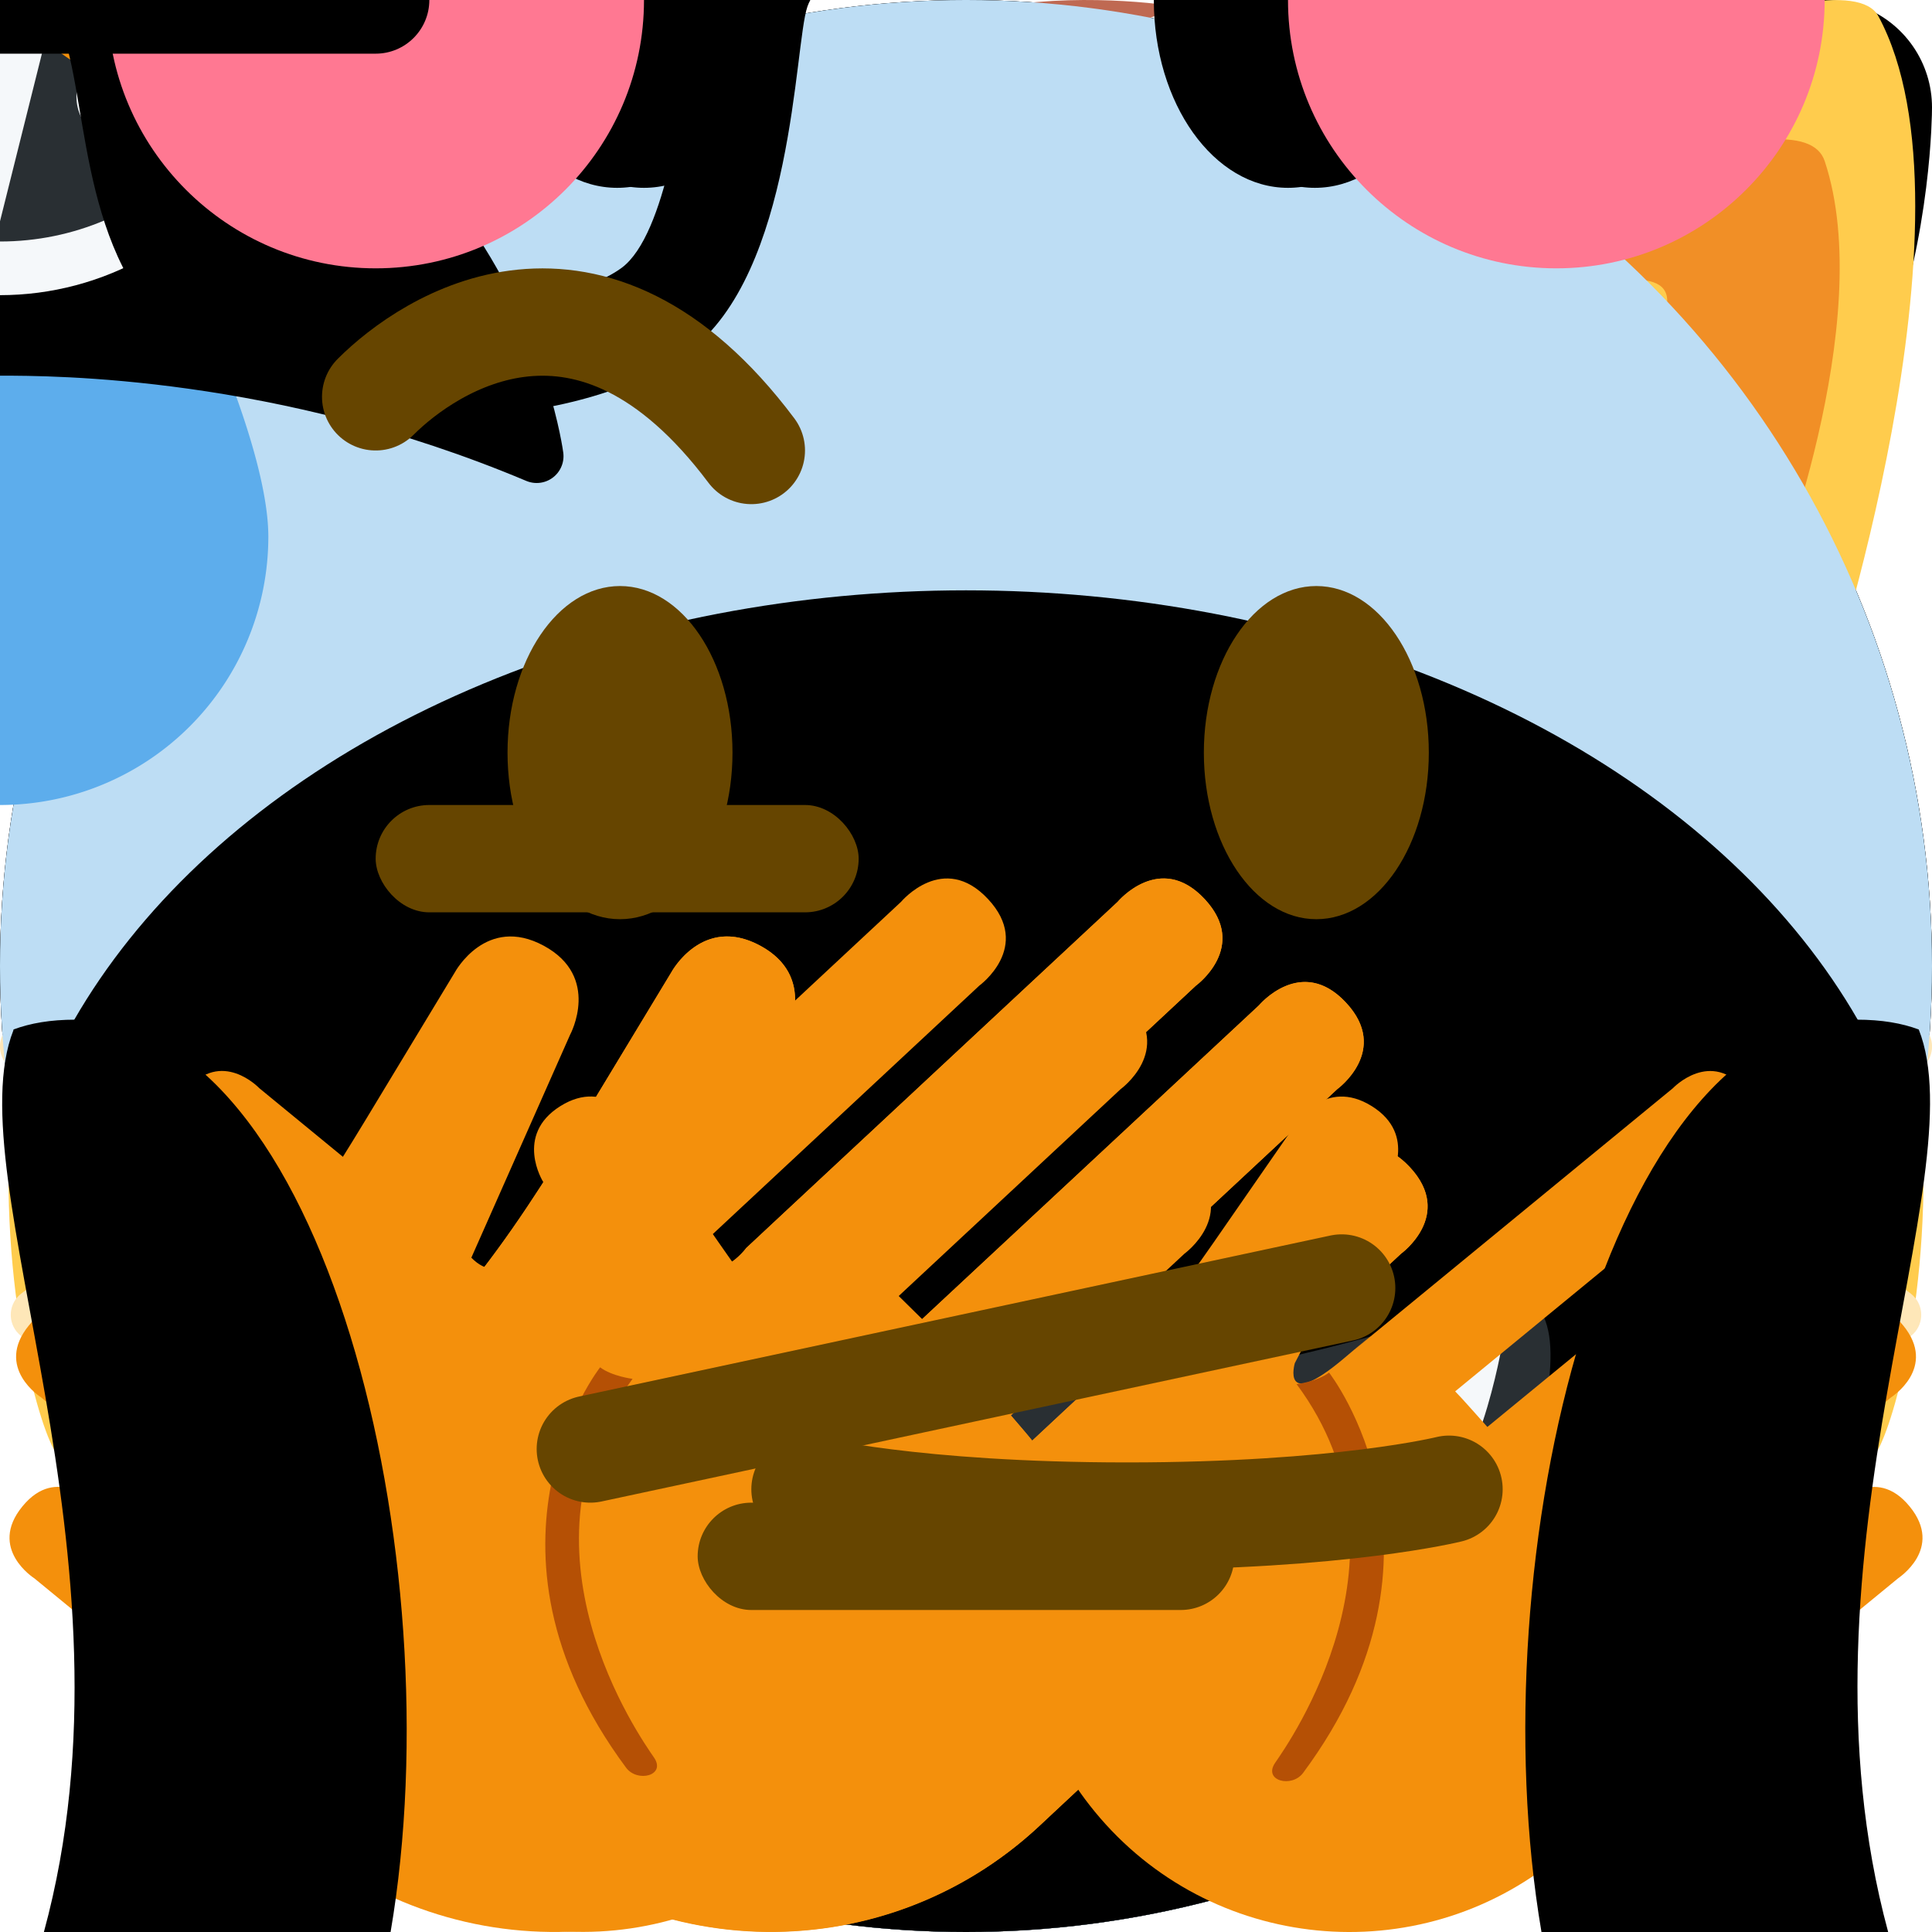 <svg viewBox="0 0 36 36" xmlns="http://www.w3.org/2000/svg">
	<circle id="bg.normal" cx="18" cy="18" r="18" fill="currentColor"/>
	
	<path id="bg.horn" d="M 0,0 s 4,4 8,4 l -2,4 c -6,0 -6,-8 -6,-8 Z" stroke-width="4" stroke-linejoin="round" stroke="currentColor" fill="currentColor"/>
	<g id="bg.horns">
		<circle fill="currentColor" cx="18" cy="18" r="18"/>
		<use href="#bg.horn" x="2" y="2"/>
		<use href="#bg.horn" transform="translate(34 2) scale(-1 1)"/>
	</g>
	
	<g id="bg.cat">
		<path d="M 18,36 c -2,0 -8,-1 -12,-4 c -2.633,-1.975 -4.61,-4.284 -5,-5 c -0.343,-0.63 -1.129,-3.487 -0.734,-7.071 c 0.359,-3.269 0.734,-4.929 1.734,-6.929 c 0,0 -3,-9 -1,-12.7 c 0.674,-1.246 7.404,1.688 10,3.7 c 0,0 4,-0.998 7,-0.998 s 7,0.998 7,0.998 c 2.596,-2.012 9.326,-4.946 10,-3.7 c 2,3.7 -1,12.7 -1,12.7 c 1,2 1.375,3.66 1.734,6.929 c 0.395,3.584 -0.391,6.441 -0.734,7.071 c -0.39,0.716 -2.367,3.025 -5,5 c -4,3 -10,4 -12,4 Z" fill="#FFCC4D"/>
		<!-- ears -->
		<path d="M 2,3 c 0.447,-1.342 5.64,1 6.64,2 c 0,0 -4.64,3 -5.64,6 c 0,0 -2,-5 -1,-8 Z" fill="#F18F26" />
		<path d="M 34,3 c 1,3 -1,8 -1,8 c -1,-3 -5.64,-6 -5.64,-6 c 1,-1 6.193,-3.342 6.64,-2 Z" fill="#F18F26" />
		<path d="M 4.934,5.603 c 0,-1.414 6.066,1.397 5.066,2.397 s -2,1.603 -3,2.603 s -2.066,-4 -2.066,-5 Z" fill="#FFCC4D" />
		<path d="M 31.066,5.603 c 0,1 -1.066,6 -2.066,5 s -2,-1.603 -3,-2.603 s 5.066,-3.811 5.066,-2.397 Z" fill="#FFCC4D" />
	</g>
	
	<g id="bg.monkey">
		<path d="M 18.985,35 h-1.97 c -6.5,0 -12.803,-4.982 -12.803,-11.956 c 0,-3.985 1.477,-5.978 1.477,-5.978 s -0.492,-1.993 -0.492,-3.985 c 0,-5.978 6.303,-10.96 12.803,-10.96 s 12.803,5.978 12.803,10.96 c 0,1.993 -0.492,3.985 -0.492,3.985 s 1.477,1.993 1.477,5.978 c 0,6.974 -6.303,11.956 -12.803,11.956 Z" fill="#BF6952" />
		<path d="M 22.242,0.17 c -2.121,0 -3.182,3.182 -3.182,3.182 s -6.363,2.121 -4.242,-1.061 s 7.424,-2.121 7.424,-2.121 Z" fill="#BF6952" />
		<path d="M 29.667,15.379 c 0,2.309 -1.14,4.348 -2.884,5.599 c 0.489,1.212 0.761,2.545 0.761,3.946 c 0,5.565 -4.274,9.015 -9.545,9.015 s -9.545,-3.45 -9.545,-9.015 c 0,-1.4 0.272,-2.734 0.761,-3.946 c -1.742,-1.251 -2.882,-3.29 -2.882,-5.599 a 6.894,6.894 0 01 6.894,-6.894 c 1.854,0 3.534,0.735 4.773,1.926 c 1.239,-1.19 2.919,-1.926 4.773,-1.926 a 6.894,6.894 0 01 6.894,6.894 Z" fill="#D79E84" />
		<!-- mouth -->	
		<path d="M 18,31.5 c -2.715,0 -5.027,-1.38 -5.895,-3.309 c -0.359,-0.798 0.25,-1.691 1.157,-1.691 h9.476 c 0.907,0 1.516,0.893 1.157,1.691 c -0.868,1.929 -3.18,3.309 -5.895,3.309 Z" fill="#642116" />
		<!-- nose -->
		<g>
			<ellipse fill="#642116" cx="16.5" cy="22" rx="1" ry="1.061"/> <!-- mistake? -->
			<circle fill="#642116" cx="19.5" cy="22" r="1"/>
		</g>
		<!-- eyes -->
		<ellipse fill="#292F33" cx="13" cy="17" rx="2" ry="3"/>
		<ellipse fill="#292F33" cx="23" cy="17" rx="2" ry="3"/>
	</g>
	
	<g id="nose.cat">
		<!-- nose -->
		<path d="M 18,19.5 c 3,0 3,0.5 3,1.5 s -1.5,3 -3,3 s -3,-2 -3,-3 s -0.001,-1.5 3,-1.5 Z" fill="#E75A70" />
		<!-- whiskers -->
		<path d="M 0.701,25 c 0.108,0 0.217,-0.035 0.31,-0.106 c 0.036,-0.029 3.718,-2.869 9.951,-2.395 c 0.28,0.041 0.516,-0.185 0.537,-0.46 s -0.185,-0.516 -0.46,-0.536 c -6.628,-0.515 -10.486,2.478 -10.648,2.605 c -0.217,0.171 -0.254,0.485 -0.083,0.702 c 0.099,0.125 0.245,0.19 0.393,0.19 Z" fill="#FEE7B8" />
		<path d="M 9.569,20.337 c 0.213,0 0.41,-0.137 0.476,-0.35 c 0.083,-0.264 -0.064,-0.544 -0.328,-0.627 c -5.076,-1.585 -9.189,-0.39 -9.362,-0.338 c -0.264,0.079 -0.414,0.357 -0.335,0.622 c 0.08,0.265 0.358,0.416 0.623,0.335 c 0.04,-0.011 3.987,-1.161 8.777,0.336 c 0.049,0.015 0.1,0.022 0.149,0.022 Z" fill="#FEE7B8" />
		<path d="M 35.299,25 c 0.148,0 0.294,-0.065 0.393,-0.19 c 0.171,-0.217 0.134,-0.531 -0.083,-0.702 c -0.162,-0.127 -4.02,-3.12 -10.648,-2.605 c -0.275,0.02 -0.481,0.261 -0.46,0.536 s 0.257,0.501 0.537,0.46 c 6.233,-0.474 9.915,2.366 9.951,2.395 c 0.093,0.071 0.202,0.106 0.31,0.106 Z" fill="#FEE7B8" />
		<path d="M 26.431,20.337 c 0.049,0 0.1,-0.007 0.149,-0.022 c 4.79,-1.497 8.737,-0.347 8.777,-0.336 c 0.265,0.081 0.543,-0.07 0.623,-0.335 c 0.079,-0.265 -0.071,-0.543 -0.335,-0.622 c -0.173,-0.052 -4.286,-1.247 -9.362,0.338 c -0.264,0.083 -0.411,0.363 -0.328,0.627 c 0.065,0.213 0.263,0.35 0.476,0.35 Z" fill="#FEE7B8" />
		<!--
			(ugh but what are they really.. i managed to figure out one exactly but not the other) oh well, here are just the automatically computed strokes, at least:
			M 2.2002,29.958 c 0.099,-0.078 3.8685,-2.9945 10.3,-2.5
			M 33.8003,29.958 c -0.0995,-0.078 -3.869,-2.9945 -10.3,-2.5
			M 1.9998,24.9584 c 0.1065,-0.0315 4.137,-1.205 9.0695,0.3365
			M 34.0002,24.9584 c -0.1065,-0.0315 -4.137,-1.205 -9.069,0.3365
			
			M  2.2,29.958 c  0.099 ,-0.078  3.8685,-2.9945  10.3,-2.5
			M 33.8,29.958 c -0.0995,-0.078 -3.869 ,-2.9945 -10.3,-2.5
			
			M  2,24.9584 c  0.1065,-0.0315  4.137,-1.205  9.0695,0.3365
			M 34,24.9584 c -0.1065,-0.0315 -4.137,-1.205 -9.069 ,0.3365
		-->
	</g>
	
	(cold, anxious, fearful, etc.)
	<g id="bg.sweating">
		<defs>
			<clipPath id="circle12">
				<circle r="18" cx="18" cy="18"/>
			</clipPath>
		</defs>
		<g clip-path="url(#circle12)">
			<rect width="36" height="36" fill="#BDDDF4"/>
			<ellipse rx="18" ry="13" cx="18" cy="24" fill="currentColor"/>
		</g>
	</g>
	<!--<path id="bg.sweat" d="M 18,11 c -8.748,0 -16.033,4.509 -17.656,10.484 c -0.221,-1.128 -0.344,-2.292 -0.344,-3.484 c 0,-9.94 8.06,-18 18,-18 c 9.941,0 18,8.06 18,18 c 0,1.192 -0.122,2.356 -0.344,3.484 c -1.623,-5.975 -8.907,-10.484 -17.656,-10.484 Z" fill="#BDDDF4"/>-->
	
	<path id="water_drop" d="M 5,10 a 5,5 0 01 -10,0 c 0,-2.762 4,-10 5,-10 s 5,7.238 5,10 Z" fill="#5DADEC"/>
	<!-- width: 35.77 -->
	<path id="heart" d="M 0,0 c -6.784,-2.466 -16.249,-11.447 -17.619,-19.96 c -0.168,-0.721 -0.266,-1.469 -0.266,-2.241 c 0,-5.451 4.418,-9.868 9.868,-9.868 c 3.307,0 6.226,1.633 8.017,4.129 c 1.791,-2.496 4.71,-4.129 8.018,-4.129 c 5.449,0 9.867,4.418 9.867,9.868 c 0,0.773 -0.098,1.521 -0.268,2.242 c -1.368,8.512 -10.834,17.493 -17.617,19.959 Z"/>
	
	<g id="mouth_grinning">
		<path d="M 0,-10 c 3.623,0 6.027,-0.422 9,-1 c 0.679,-0.132 2,0 2,2 c 0,4 -4.596,9 -11,9 c -6.405,0 -11,-5 -11,-9 c 0,-2 1.321,-2.131 2,-2 c 2.973,0.578 5.377,1 9,1 Z" fill="#664500" />
		<path d="M -9,-9 s 3,1 9,1 s 9,-1 9,-1 s -2,4 -9,4 s -9,-4 -9,-4 Z" fill="#FFF" />
	</g>
	<g id="mouth_grinning2">
		<path d="M 0,-10 c 3.623,0 6.027,-0.422 9,-1 c 0.679,-0.132 2,0 2,2 c 0,4 -4.596,9 -11,9 c -6.405,0 -11,-5 -11,-9 c 0,-2 1.321,-2.131 2,-2 c 2.973,0.578 5.377,1 9,1 Z" fill="#664500"/>
	</g>
	<path d="M -8,-6 s 2,4 8,4 s 8,-4 8,-4 s -3,1 -8,1 s -8,-1 -8,-1 Z" fill="#FFF"/> <!-- teeth for WearyFace -->
	
	<g id="mouth.cat_grin">
		<path d="M 28.023,24.191 c 0.977,-0.191 1.092,1.073 0.535,2.941 c -0.558,1.868 -3.558,5.868 -10.558,5.868 s -10,-4 -10.558,-5.868 c -0.557,-1.868 -0.442,-3.132 0.535,-2.941 c 0.977,0.192 5.023,1.809 10.023,1.809 s 9.046,-1.617 10.023,-1.809 Z" fill="#292F33" />
		<path d="M 8,25 s 5,2 10,2 s 10,-2 10,-2 s -0.5,3 -1.5,3 s -1.5,-1 -1.5,-1 s -4,2 -7,2 s -7,-2 -7,-2 s -0.5,1 -1.5,1 s -1.5,-3 -1.5,-3 Z" fill="#F5F8FA" />
	</g>
	
	<path 
		id="mouth.grinning3"
		d="M -11,-9 c 11.667,2.756 22,0 22,0 c 0,4 -4.596,9 -11,9 s -11,-5.036 -11,-9 Z" fill="currentColor"/>
	
	<path 
		id="mouth.grinning4" stroke-width="1"
		d="M10 8.5 s -1.05 -8 -10 -8s-10 8 -10 8s6 -2 10 -2c1 0 5.25 0 10 2z"
		stroke-linejoin="round" stroke-linecap="round" fill="currentColor" stroke="currentColor"/>
	
	<path id="mouth.zigzag" d="M-8 -2 l 1 1 l 3 -4 l 4 5 l 4 -5 l 3 4 l 1 -1" stroke-width="2" stroke-linecap="round" stroke-linejoin="round" stroke="currentColor" fill="none"/>
	<!-- 3 -->
	<path id="mouth.kiss" d="M 0,0 s 5,0.25 5,2.5 s -5,2.5 -5,2.5 s 4,-0.25 4,-2.5 s -4,-2.5 -4,-2.5 s 4,-0.25 4,-2.5 s -4,-2.5 -4,-2.5 s 5,0.25 5,2.5 s -5,2.5 -5,2.5 Z" stroke-width="1" stroke-linecap="round" stroke-linejoin="round" stroke="currentColor" fill="currentColor"/>
	
	<path id="mouth.smirking" d="M 0,0 s 5,0 7,-1 l 4,-2 s -1,3 -4,3 z" stroke-width="1" stroke-linecap="round" stroke-linejoin="round" stroke="currentColor" fill="currentColor"/>
	
	<g id="mouth.grimacing">
		<rect x="-12" y="-10" width="24" height="10" rx="5" fill="currentColor"/>
		<path d="M 7,-8 c 1.483,0 2.71,1.084 2.949,2.5 h-3.449 v-2.5 h0.5 Z M 5.5,-8 v2.5 h-3 v-2.5 h3 Z M 1.5,-8 v2.5 h-3 v-2.5 h3 Z M -2.5,-8 v2.5 h-3 v-2.5 h3 Z M -7,-8 h0.5 v2.5 h-3.449 c 0.239,-1.416 1.466,-2.5 2.949,-2.5 Z M -7,-2 c -1.483,0 -2.71,-1.084 -2.949,-2.5 h3.449 v2.5 h-0.5 Z M -5.5,-2 v-2.5 h3 v2.5 h-3 Z M -1.5,-2 v-2.5 h3 v2.5 h-3 Z M 2.5,-2 v-2.5 h3 v2.5 h-3 Z M 7,-2 h-0.5 v-2.5 h3.449 c -0.239,1.416 -1.466,2.5 -2.949,2.5 Z" fill="#FFF" />
	</g>
	
	**********************
	
	<ellipse id="eye.1" rx="2.5" ry="3.5" fill="currentColor"/>
	<g id="eyes.normal13" fill="currentColor">
		<ellipse cx="11.5" rx="2.5" ry="3.5"/>
		<ellipse cx="24.5" rx="2.5" ry="3.5"/>
	</g>
	<g id="eyes.normal12" fill="currentColor">
		<ellipse cx="12" rx="2.5" ry="3.5"/>
		<ellipse cx="24" rx="2.5" ry="3.5"/>
	</g>
	
	<path id="eye.smiling" d="M -3,3 s 1,-3 3,-3 s 3,3 3,3" fill="none" stroke-width="2" stroke-linejoin="round" stroke-linecap="round" stroke="#664500"/>
	<path id="eye.smiling2" d="M -4,2 s 1,-2 4,-2 s 4,2 4,2" fill="none" stroke-width="2" stroke-linejoin="round" stroke-linecap="round" stroke="#664500"/>
	
	<path id="eye.closed" d="M 0,0 s 4,-2 8,0" stroke-width="2" stroke-linecap="round" stroke="currentColor" fill="none"/>
	
	<path id="eye.spiral" d="M -5.774,1.444 a 5.774,5.774 0 01 5.774,-5.775 a 4.331,4.331 0 01 0,8.662 a 2.888,2.888 0 01 0,-5.775 a 1.444,1.444 0 01 0,2.888" stroke-width="1.75" stroke-linecap="round" stroke="currentColor" fill="none"/> <!-- not exact! -->
	
	<path id="eye.squinting" d="M 0,0 s 5,0 8,3 c -5,0 -9,3 -9,3" stroke-width="2" stroke-linecap="round" stroke-linejoin="round" fill="none" stroke="currentColor"/>
	<!-- todo: put the origin on the stroke line, not the actual visual edge, since the 0.5 offset etc. etc.  -->
	<path id="mouth.smiling1" d="M -5,-4.5 s 1 1 5 1s5 -1 5 -1s-1 4 -5 4s-5 -4 -5 -4z" stroke-width="1" fill="currentColor" stroke-linejoin="round" stroke="currentColor"/>
	<path id="mouth.smiling1b" d="M -4,-3.5 s 1.3,3 4,3 s 4,-3 4,-3 s -1.4,1 -4,1 s-4,-1 -4,-1 z" stroke-width="1" fill="currentColor" stroke-linejoin="round" stroke="currentColor"/> smaller
	<path
		id="mouth.smiling1c" stroke-width="1"
		d="M -4,-2.5 s 1.5,1 4,1 s 4,-1 4,-1 s -1.25,2 -4,2 s -4,-2 -4,-2 Z"
		stroke-linejoin="round" stroke-linecap="round" fill="currentColor" stroke="currentColor"/> <!-- m not sure this is quite right, it doenst line up as well .. zz -->
	
	<path id="mouth.smiling1d" d="M -5,-3 s 1,1 5,1 s 5,-1 5,-1 s -1,2.5 -5,2.5 s -5,-2.5 -5,-2.5 z" stroke-width="1" fill="currentColor" stroke-linejoin="round" stroke="currentColor"/>

	<path
		id="mouth.smiling2" stroke-width="1"
		d="M -9,-5.5 s 4,3 9,3 s 9,-3 9,-3 s -3,5 -9,5 s -9,-5 -9,-5 Z"
		stroke-linejoin="round" stroke-linecap="round" fill="currentColor" stroke="currentColor"/>
	<path class='test'
		id="mouth.smiling2b" stroke-width="1"
		d="M -9,-7 s 4,3 9,3 s 9,-3 9,-3 s -3,6.5 -9,6.5 s -9,-6.5 -9,-6.5 Z"
		stroke-linejoin="round" stroke-linecap="round" fill="currentColor" stroke="currentColor"/>
	<path
		id="mouth.smiling2c" stroke-width="1"
		d="M -7,-5.5 s 3,2 7,2 s 7,-2 7,-2 s -3,5 -7,5 s -7,-5 -7,-5 Z"
		stroke-linejoin="round" stroke-linecap="round" fill="currentColor" stroke="currentColor"/>
	<path
		id="mouth.smiling3" stroke-width="1"
		d="M -7,-4.5 s 2 2 7 2 s 7 -2 7 -2 s -1 4 -7 4 s -7 -4 -7 -4 z"
		stroke-linejoin="round" stroke-linecap="round" fill="currentColor" stroke="currentColor"/>
	
	<path id="mouth.smiling4" d="M -7,-6.5 s 3.244 6 7.244 6s6.756 -6 6.756 -6s-2.756 2.588 -6.756 2.588s-7.244 -2.588 -7.244 -2.588z" stroke-width="1" stroke-linejoin="round" stroke-linecap="round" fill="currentColor" stroke="currentColor" color="#664500"/>
	
	<path id="mouth.smiling5" d="M -8,-4 s 3,4 8,4 s 8,-4 8,-4" stroke-width="2" stroke-linecap="round" stroke="currentColor" fill="none"/>
	
	<g id="eye.angry1">
		<use href="F.svg#eyebrow.1" x="-5.5" y="-4.5"/>
		<ellipse cx="0" cy="0" rx="2.5" ry="3.5" fill="currentColor"/>
	</g>
	
	<path id="eyebrow.13"  d="M 0,0 s 2, 0  4,-2" stroke-width="2" stroke-linecap="round" stroke="currentColor" fill="none"/>
	
	<path id="eyebrow.12b" d="M 0,0 s-4,-1 -6, 1" stroke-width="2" stroke-linecap="round" stroke="currentColor" fill="none"/>
	
	<path id="eyebrow.15"  d="M 0,0 s 4,-1  6,-5" stroke-width="2" stroke-linecap="round" stroke="currentColor" fill="none"/>
	
	<path id="eyebrow.11"  d="M 0,0 s 3,-2  7, 0" stroke-width="2" stroke-linecap="round" stroke="currentColor" fill="none"/>
	<path id="eyebrow.10"  d="M 0,0 s 3,-3  7,-1" stroke-width="2" stroke-linecap="round" stroke="currentColor" fill="none"/>
	<path id="eyebrow.12"  d="M 0,0 s-4,-1 -7, 1" stroke-width="2" stroke-linecap="round" stroke="currentColor" fill="none"/>
	
	<path id="eyebrow.9"   d="M 0,0 s 3,-2  7,-2" stroke-width="2" stroke-linecap="round" stroke="currentColor" fill="none"/>
	<path id="eyebrow.2"   d="M 0,0 s-4, 0 -7, 4" stroke-width="2" stroke-linecap="round" stroke="currentColor" fill="none"/>
	<path id="eyebrow.3"   d="M 0,0 c 6, 0  7,-4 7,-4" stroke-width="2" stroke-linecap="round" stroke="currentColor" fill="none"/>
	<path id="eyebrow.3b"  d="M 0,0 c 5, 0  7,-4 7,-4" stroke-width="2" stroke-linecap="round" stroke="currentColor" fill="none"/>
	<path id="eyebrow.4"   d="M 0,0 s 4, 0  7,-4" stroke-width="2" stroke-linecap="round" stroke="currentColor" fill="none"/> <!-- same as 2 -->
	<path id="eyebrow.6"   d="M 0,0 s-2, 3 -7, 5" stroke-width="2" stroke-linecap="round" stroke="currentColor" fill="none"/>
	<path id="eyebrow.8"   d="M 0,0 s-5, 1 -7, 6" stroke-width="2" stroke-linecap="round" stroke="currentColor" fill="none"/>
	<path id="eyebrow.8b"  d="M 0,0 s-1,-6 -7,-6" stroke-width="2" stroke-linecap="round" stroke="currentColor" fill="none"/>
	
	<path id="eyebrow.7"   d="M 0,0 s-5,-3 -8, 1" stroke-width="2" stroke-linecap="round" stroke="currentColor" fill="none"/>
	<path id="eyebrow.14"  d="M 0,0 s-5,-1 -8, 2" stroke-width="2" stroke-linecap="round" stroke="currentColor" fill="none"/>
	<path id="eyebrow.1"   d="M 0,0 s 5, 0  8, 3" stroke-width="2" stroke-linecap="round" stroke="currentColor" fill="none"/>
	<path id="eyebrow.5"   d="M 0,0 s 5,-1  8, 3" stroke-width="2" stroke-linecap="round" stroke="currentColor" fill="none"/>
	<path id="eyebrow.2b"  d="M 0,0 s 4, 0  8, 4" stroke-width="2" stroke-linecap="round" stroke="currentColor" fill="none"/>
	
	<!-- dont use this -->
	<path id="eyebrow.6a9" d="M 0,0 a 9,9 0 00 -6,0" stroke-width="2" stroke-linecap="round" stroke="currentColor" fill="none"/>
	
	<g id="eye.shiny">
		<circle r="5.5" fill="#F5F8FA"/>
		<circle cy="-0.5" r="5" fill="#292F33"/>
		<g transform="rotate(45)">
			<ellipse cx="-2.667" cy="-0.353" rx="2.083" ry="2.675" fill="#F5F8FA"/>
			<ellipse cx="2.837" cy="-0.666" rx="0.914" ry="1.175" fill="#F5F8FA"/>
		</g>
	</g>
	
	<g id="tongue.1">
		<path d="M -6,-6 v-6.961 s 5.709,1.333 12,0.041 v6.92 c 0,3 -2,6 -6,6 s -6,-3 -6,-6 Z" fill="#E8596E" /> <!-- had to go back to a very old release to get a decent version of this -->
		<path d="M 0.545,-4.666 a 0.545,0.545 0 01 -1.091,0 v-7.700 h1.091  Z" fill="#DD2E44"/>
	</g>
	
	<use href="F.svg#eyes.normal13" y="" color="#664500"/>
	<use href="F.svg#eyes.normal12" y="" color="#664500"/>
	
	<path id="mouth.confused" d="M -13,3 c 2,-5 13,-5 13,-3 c 0,1 -8,-1 -13,3 Z" fill="currentColor"/>
	
	<path id="mouth.smiling1f" d="M -5,-4 s 1 1 5 1s5 -1 5 -1s-1 4 -5 4s-5 -4 -5 -4z" fill="currentColor"/>
	
	
	<path id="hand.coveringmouth" d="M 0,0 c -2.529,-2.715 -2.602,-6.836 -0.318,-9.629 c 0.81,-0.99 1.496,-2.074 2.159,-3.167 l 1.668,-2.758 s 0.58,-1.075 1.656,-0.494 c 1.073,0.581 0.493,1.655 0.493,1.655 l -1.842,4.158 c 0.549,0.565 1.087,-0.178 1.087,-0.178 l 0.222,-0.208 l 0.497,-0.464 l 6.203,-5.781 s 0.789,-0.944 1.622,-0.051 c 0.832,0.893 -0.164,1.614 -0.164,1.614 l -5.866,5.469 c 0.151,0.136 0.614,0.6 0.763,0.745 l 6.278,-5.848 s 0.789,-0.945 1.621,-0.051 c 0.833,0.892 -0.164,1.614 -0.164,1.614 l -6.276,5.85 c 0.132,0.158 0.469,0.54 0.593,0.698 l 5.413,-5.046 s 0.79,-0.944 1.622,-0.051 c 0.833,0.893 -0.165,1.614 -0.165,1.614 l -5.755,5.367 c 0.091,0.204 0.482,0.742 0.55,0.947 l 4.148,-3.866 s 0.789,-0.945 1.621,-0.052 c 0.833,0.893 -0.165,1.614 -0.165,1.614 l -6.699,6.245 s -0.29,0.271 -0.447,0.418 c -2.959,2.758 -7.596,2.595 -10.355,-0.364 Z" fill="#F4900C"/> <!-- is this from (very old) twemoji/svg/1f450.svg ? -->
	
	HANDS:
	yawning: <path d="M 22.468,27.371 l -6.698,6.244 l -0.447,0.418 c -2.959,2.758 -7.596,2.595 -10.355,-0.364 c -2.529,-2.715 -2.602,-6.836 -0.318,-9.629 c 0.81,-0.989 1.496,-2.074 2.159,-3.167 l 1.668,-2.758 s 0.58,-1.074 1.655,-0.493 c 1.073,0.581 0.493,1.655 0.493,1.655 l -1.842,4.158 c 0.549,0.565 1.087,-0.179 1.087,-0.179 l 0.22,-0.207 l 0.497,-0.464 l 6.203,-5.781 s 0.788,-0.944 1.621,-0.051 c 0.832,0.892 -0.164,1.614 -0.164,1.614 l -5.866,5.468 c 0.152,0.137 0.614,0.601 0.764,0.746 l 6.278,-5.848 s 0.789,-0.944 1.621,-0.051 c 0.833,0.892 -0.164,1.614 -0.164,1.614 l -6.276,5.85 c 0.133,0.158 0.469,0.54 0.594,0.698 l 5.413,-5.046 s 0.79,-0.943 1.622,-0.051 c 0.834,0.894 -0.164,1.615 -0.164,1.615 l -5.755,5.366 c 0.091,0.204 0.481,0.742 0.55,0.947 l 4.148,-3.866 s 0.789,-0.945 1.621,-0.052 s -0.165,1.614 -0.165,1.614 Z" fill="#F4900C"/>
	facewithhandovermouth: <path d="M 26.503,27.371 l -6.699,6.244 l -0.447,0.418 c -2.959,2.758 -7.596,2.595 -10.355,-0.364 c -2.529,-2.715 -2.602,-6.836 -0.318,-9.629 c 0.81,-0.989 1.496,-2.074 2.159,-3.167 l 1.668,-2.758 s 0.58,-1.074 1.655,-0.493 c 1.073,0.581 0.493,1.655 0.493,1.655 l -1.842,4.158 c 0.549,0.565 1.087,-0.179 1.087,-0.179 l 0.222,-0.207 l 0.497,-0.464 l 6.203,-5.781 s 0.788,-0.944 1.621,-0.051 c 0.832,0.892 -0.164,1.614 -0.164,1.614 l -5.866,5.468 c 0.152,0.137 0.614,0.601 0.764,0.746 l 6.278,-5.848 s 0.789,-0.944 1.621,-0.051 c 0.833,0.892 -0.164,1.614 -0.164,1.614 l -6.276,5.85 c 0.133,0.158 0.469,0.54 0.594,0.698 l 5.413,-5.046 s 0.79,-0.943 1.622,-0.051 c 0.834,0.894 -0.164,1.615 -0.164,1.615 l -5.755,5.366 c 0.091,0.204 0.481,0.742 0.55,0.947 l 4.147,-3.866 s 0.789,-0.945 1.621,-0.052 s -0.165,1.614 -0.165,1.614 Z" fill="#F4900C"/>
	facewithopeneyesandhandovermouth: <path d="M 26.503,27.371 l -6.699,6.244 l -0.447,0.418 a 7.328,7.328 0 01 -10.673,-9.993 c 0.81,-0.989 1.496,-2.074 2.159,-3.167 l 1.668,-2.758 s 0.58,-1.074 1.655,-0.493 c 1.073,0.581 0.493,1.655 0.493,1.655 l -1.842,4.158 c 0.549,0.565 1.087,-0.179 1.087,-0.179 l 0.222,-0.207 l 0.497,-0.464 l 6.203,-5.781 s 0.788,-0.944 1.621,-0.051 c 0.832,0.892 -0.164,1.614 -0.164,1.614 l -5.866,5.468 c 0.152,0.137 0.614,0.601 0.764,0.746 l 6.278,-5.848 s 0.789,-0.944 1.621,-0.051 c 0.833,0.892 -0.164,1.614 -0.164,1.614 l -6.276,5.85 c 0.133,0.158 0.469,0.54 0.594,0.698 l 5.413,-5.046 s 0.79,-0.943 1.622,-0.051 c 0.834,0.894 -0.164,1.615 -0.164,1.615 l -5.755,5.366 c 0.091,0.204 0.481,0.742 0.55,0.947 l 4.147,-3.866 s 0.789,-0.945 1.621,-0.052 s -0.165,1.614 -0.165,1.614 Z" fill="#F4900C"/> - new, dont use.
	
	smilingfacewithopenhands:
		<g>
		<path d="M 13.393,23.154 c 0.612,0.879 1.243,1.75 1.972,2.532 c 2.057,2.216 2.211,5.666 0.24,8.069 c -2.151,2.62 -6.02,3 -8.64,0.849 l -0.395,-0.326 l -5.93,-4.868 s -0.872,-0.55 -0.222,-1.341 c 0.648,-0.793 1.357,-0.041 1.357,-0.041 l 3.672,3.012 c 0.047,-0.174 0.346,-0.642 0.41,-0.82 l -5.094,-4.184 s -0.873,-0.551 -0.222,-1.342 c 0.648,-0.79 1.358,-0.042 1.358,-0.042 l 4.792,3.934 c 0.096,-0.138 0.356,-0.474 0.459,-0.614 l -5.555,-4.562 s -0.872,-0.55 -0.222,-1.341 c 0.648,-0.79 1.358,-0.041 1.358,-0.041 l 5.557,4.56 c 0.118,-0.129 0.48,-0.543 0.6,-0.663 l -5.193,-4.266 s -0.871,-0.55 -0.223,-1.341 c 0.65,-0.79 1.359,-0.042 1.359,-0.042 l 5.491,4.508 l 0.44,0.361 s -0.266,-0.211 0.197,0.163 c 1.062,0.859 0.918,0.091 0.918,0.091 l -1.758,-3.38 s -0.543,-0.868 0.324,-1.409 c 0.868,-0.542 1.411,0.325 1.411,0.325 l 1.539,2.219 Z" fill="#F4900C"/>
		<path d="M 11.182,25.478 c 0.224,0.168 0.605,0.215 0.605,0.215 c -2.35,3.161 0.15,6.693 0.4,7.057 c 0.229,0.334 -0.309,0.473 -0.521,0.188 c -3.077,-4.146 -0.484,-7.46 -0.484,-7.46 Z" fill="#B55005" />
	</g>
	<!-- hand -->
	<g>
		<path d="M 35.583,28.07 c 0.649,0.791 -0.223,1.341 -0.218,1.342 l -5.93,4.868 l -0.396,0.326 c -2.62,2.151 -6.49,1.771 -8.64,-0.849 c -1.973,-2.403 -1.819,-5.852 0.239,-8.069 c 0.73,-0.783 1.361,-1.654 1.974,-2.533 l 1.538,-2.219 s 0.542,-0.867 1.411,-0.325 c 0.867,0.541 0.324,1.409 0.324,1.409 l -1.758,3.38 s -0.27,0.913 0.918,-0.091 c 1.187,-1.004 0.197,-0.163 0.197,-0.163 l 0.439,-0.361 l 5.491,-4.508 s 0.709,-0.748 1.359,0.042 c 0.647,0.791 -0.223,1.341 -0.223,1.341 l -5.193,4.266 c 0.121,0.12 0.483,0.534 0.6,0.663 l 5.558,-4.56 s 0.709,-0.749 1.357,0.041 c 0.65,0.791 -0.223,1.341 -0.223,1.341 l -5.555,4.562 c 0.102,0.139 0.363,0.475 0.459,0.614 l 4.792,-3.934 s 0.71,-0.748 1.358,0.042 c 0.65,0.791 -0.223,1.342 -0.223,1.342 l -5.094,4.184 c 0.064,0.177 0.363,0.646 0.41,0.82 l 3.672,-3.012 s 0.709,-0.752 1.357,0.041 Z" fill="#F4900C"/>
		<path d="M 24.765,25.576 s 2.594,3.314 -0.484,7.46 c -0.212,0.285 -0.75,0.146 -0.521,-0.188 c 0.25,-0.364 2.75,-3.896 0.4,-7.057 c -0.001,0.001 0.381,-0.046 0.605,-0.215 Z" fill="#B55005" />
	</g>	
	
	<path id="glasses" d="M 16.767,-2.542 c 0.248,0.239 0.247,1.196 -0.001,1.436 c -0.246,0.238 -1.477,0.515 -1.722,1.232 c -0.246,0.718 -0.248,4.959 -2.213,6.424 c -1.838,1.371 -6.128,1.784 -8.847,0.238 c -2.373,-1.349 -2.289,-4.19 -2.724,-5.881 c -0.155,-0.603 -0.592,-0.907 -1.26,-0.907 s -1.105,0.304 -1.26,0.907 c -0.435,1.692 -0.352,4.532 -2.724,5.881 c -2.719,1.547 -7.009,1.134 -8.848,-0.238 c -1.964,-1.466 -1.966,-5.706 -2.213,-6.424 c -0.245,-0.717 -1.476,-0.993 -1.722,-1.232 c -0.248,-0.24 -0.248,-1.197 -0.001,-1.436 c 0.171,-0.166 1.267,0.274 2.376,-0.291 c 2.288,-1.166 8.07,-2.291 11.833,0.376 c 0.403,0.286 2.087,0.334 2.558,0.313 c 0.471,0.02 2.155,-0.028 2.558,-0.313 c 3.764,-2.667 9.546,-1.542 11.834,-0.376 c 1.109,0.565 2.205,0.125 2.376,0.291 Z M -3.427,1.108 c 0.043,-0.608 0.176,-1.842 -0.829,-2.459 c -1.134,-0.698 -3.462,-0.741 -4.155,-0.741 c -1.513,0 -2.992,0.282 -4.052,0.643 c -0.668,0.228 -0.464,1.711 -0.388,2.318 c 0.119,0.953 0.435,3.501 1.265,4.12 c 0.664,0.495 2.362,0.842 3.587,0.842 h0.001 c 1.106,0 2.163,-0.281 2.974,-0.743 c 1.323,-0.753 1.52,-2.875 1.597,-3.98 Z M 12.851,0.855 c 0.076,-0.607 0.279,-2.081 -0.389,-2.309 c -1.061,-0.361 -2.539,-0.638 -4.052,-0.638 c -0.693,0 -3.02,0.048 -4.155,0.746 c -1.005,0.617 -0.871,1.86 -0.829,2.468 c 0.077,1.105 0.274,3.214 1.597,3.966 c 0.812,0.462 1.868,0.743 2.975,0.743 h0.001 c 1.225,0 2.923,-0.347 3.587,-0.842 c 0.83,-0.619 1.146,-3.18 1.265,-4.134 Z" fill="currentColor"/>
	
	<g id="nose_steam">
		<path d="M -5,8 l 5,-8 l -2,8 z" stroke-linecap="round" stroke-linejoin="round" stroke-width="2" fill="#F5F8FA" stroke="#F5F8FA"/>
		<circle cx="-10" cy="12" r="3" fill="#E1E8ED"/>
		<circle cx="-8" cy="9" r="3" fill="#E1E8ED"/>
		<circle cx="-4" cy="11" r="4" fill="#E1E8ED"/>
	</g>
	
	<path id="dollar_sign" d="M 0,0 c -0.518,0 -0.939,-0.42 -0.939,-0.938 v-0.47 c -1.226,-0.238 -2.157,-0.915 -2.157,-1.594 c 0,-0.462 0.336,-0.824 0.766,-0.824 c 0.296,0 0.544,0.173 0.806,0.356 c 0.38,0.264 0.81,0.564 1.56,0.564 c 0.743,0 1.203,-0.396 1.203,-0.762 c 0,-0.501 -0.772,-0.822 -1.589,-1.162 c -1.141,-0.474 -2.434,-1.012 -2.434,-2.323 c 0,-1.061 0.701,-1.902 1.845,-2.235 v-0.426 c 0,-0.518 0.421,-0.939 0.939,-0.939 s 0.939,0.421 0.939,0.939 v0.393 c 0.956,0.218 1.858,0.738 1.858,1.474 c 0,0.369 -0.257,0.766 -0.821,0.766 c -0.303,0 -0.521,-0.164 -0.731,-0.323 c -0.274,-0.207 -0.585,-0.441 -1.21,-0.441 c -0.177,0 -1.061,0.034 -1.061,0.693 c 0,0.4 0.715,0.676 1.471,0.968 c 1.137,0.439 2.552,0.985 2.551,2.389 c 0,1.237 -0.766,2.144 -2.062,2.459 l 0.005,0.498 c 0,0.517 -0.421,0.938 -0.939,0.938 Z" fill="currentColor"/>
	
	<g id="hands_scream">
		<path d="M 1.404,19 c 4.639,0 7.064,10.04 5.874,17 h-6.46 c 1.904,-6.994 -1.65,-14.06 -0.568,-16.803 l 0.001,-0.014 c 0.313,-0.117 0.689,-0.183 1.153,-0.183 Z" fill="currentColor"/>
		<!-- <path d="M 1.404,19 c 4.639,0 7.064,10.04 5.874,17 h-6.46 c 2.031,-7.46 -2.148,-15.002 -0.286,-17.293 c -0.114,0.14 -0.209,0.297 -0.281,0.476 c 0.313,-0.117 0.689,-0.183 1.153,-0.183 Z" fill="#FCAB40"/> -->
		<path d="M 35.753,19.183 c 1.086,2.728 -2.476,9.772 -0.57,16.817 h-6.46 c -1.192,-6.998 1.232,-17 5.873,-17 c 0.466,0 0.843,0.066 1.157,0.183 Z" fill="currentColor" />
	</g>
	
	<g id="bg.blush">
		<circle cx=" 7" r="5" fill="#FF7892"/>
		<circle cx="29" r="5" fill="#FF7892"/>
	</g>
	
	<!-- licking lips features
<path d="M 7,22 s 2,8 11,8 s 11,-8 11,-8" stroke-width="2" stroke-linecap="round" stroke="currentColor" fill="none" color="#664500"/>
	<path d="M -4,2 s 1,-2 4,-2 s 4,2 4,2" stroke-width="2" stroke-linecap="round" stroke="currentColor" fill="none" transform="translate(11 14)" color="#664500"/>
	-->
	<!-- face with peeking eye 
<path d="M 0,0 a 9,9 0 00 -6,0" stroke-width="2" stroke-linecap="round" stroke="currentColor" fill="none" transform="translate(14.99 8.191) rotate(-7.08)" color="#664500"/> nnn
	-->
	
	<!-- the mouth from Sneezing Face might be related to the mouth from Face With Rolling Eyes -->
	<!-- <path d="M 23.109,23.424 c 1.28,0.308 1.985,0.868 1.985,1.576 s -0.901,0.708 -2.536,0.708 c -2.6,0 -6.952,0 -10.036,2.58 a 0.375,0.375 0 01 -0.575,-0.459 c 2.289,-4.465 8.399,-5.072 11.162,-4.405 Z"  fill="#664500"/> -->
	
	<ellipse cx="24.528" cy="14.024" rx="2.096" ry="3.104" fill="#664500" />
	<ellipse cx="11.553" cy="14.024" rx="2.096" ry="3.104" fill="#664500" /> <!-- nerd face and Disguised Face both use these strange eyes -->
	
	<!--translate(\([-0-9.]+,? [-0-9.]+\)) scale(\([-0-9.]+\),? \([-0-9.]+\)) → matrix(\2 0 0 \3 \1)-->
	
	saluting face
	<path d="M 15,27.75 s 2,0.5 6,0.5 s 6,-.5 6,-.5" stroke-width="2" stroke-linecap="round" fill="none" stroke="currentColor" color="#664500"/>
	
	expressionless mouth
	<rect id="mouth.flat" width="16" height="2" rx="1" x="-8" y="-1" fill="currentColor"/>
	
	unamused, expressionless
	<rect width="9" height="2" rx="1" x="7" y="15" fill="#664500"/>
	Flushed etc.. also mouth for pensive face
	<rect width="10" height="2" rx="1" x="13" y="28" fill="#664500"/>
	
	<!-- eyebrow from face with monocle -->
	<path d="M 0,0 c 1,-1 4,-3 7,1" stroke-width="2" stroke-linecap="round" fill="none" stroke="currentColor" transform="translate(7 7.394)" color="#664500"/>
	
	<!-- diagonal mouth -->
	<path d="M 11,27 l 14,-3" stroke-width="2" stroke-linecap="round" stroke="currentColor" fill="none" color="#664500"/>
</svg>
